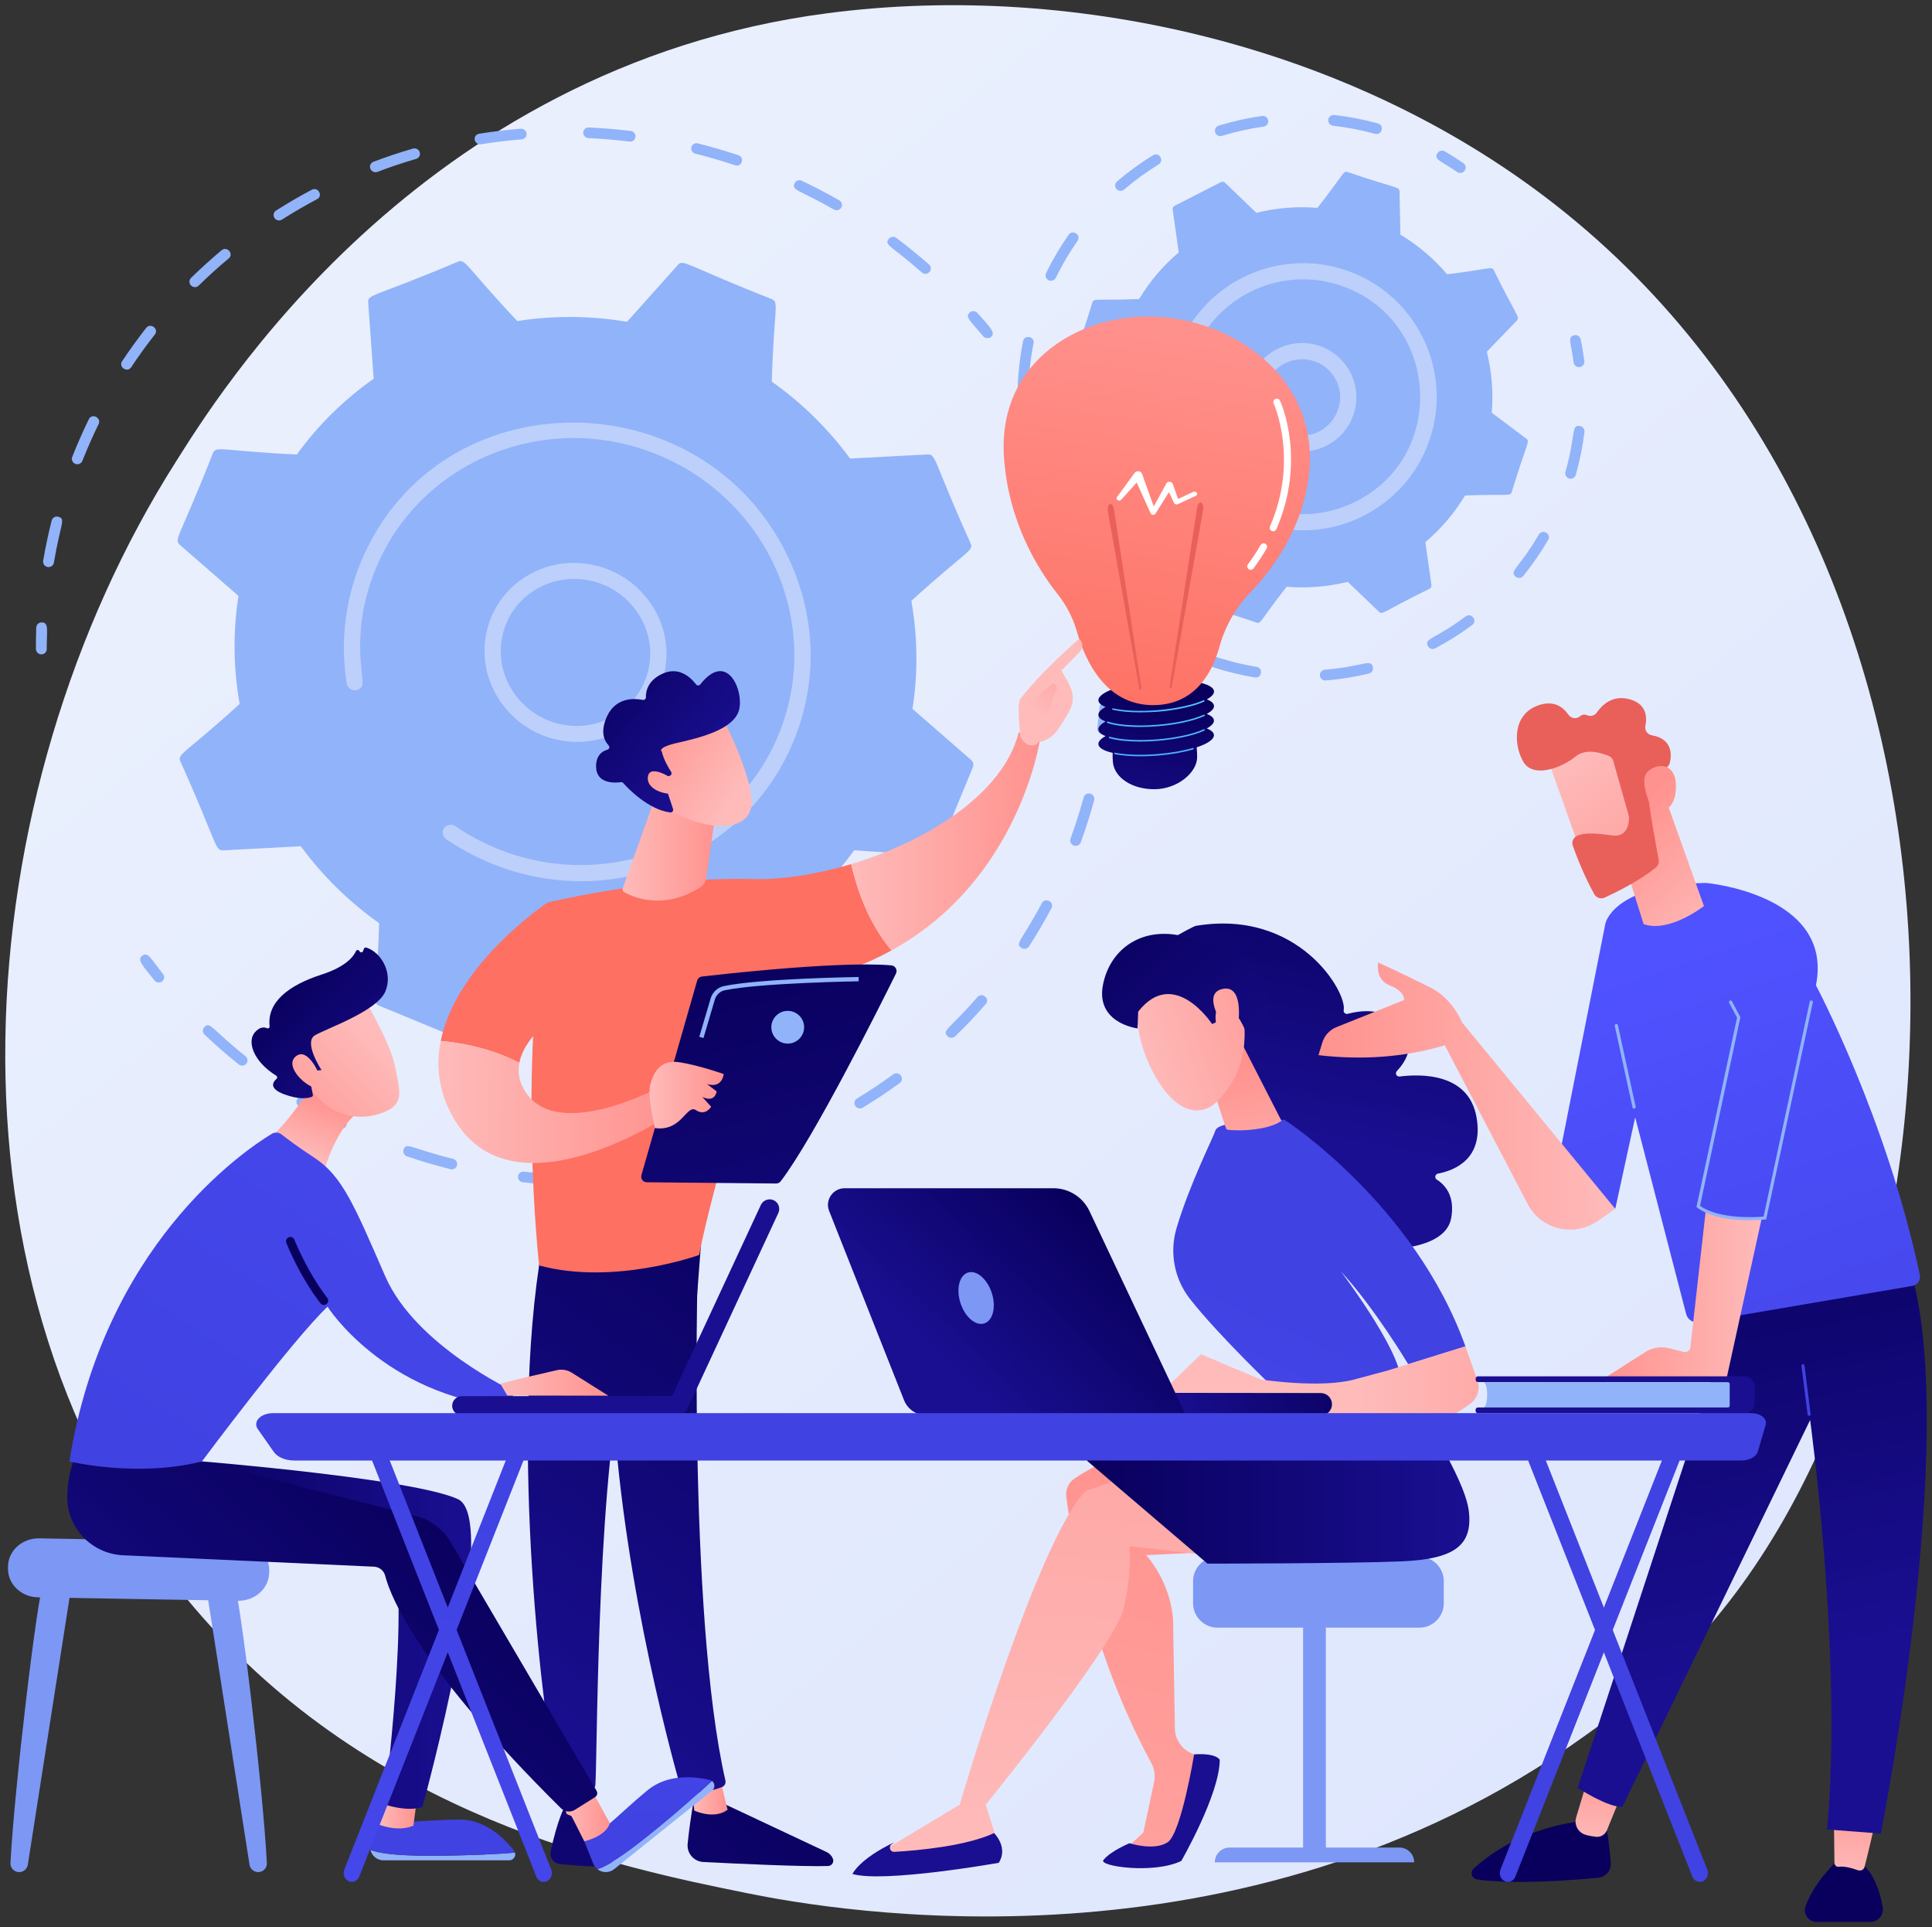 <svg width="367" height="366" viewBox="0 0 367 366" fill="none" xmlns="http://www.w3.org/2000/svg">
<rect x="0" y="0" width="367" height="366" fill="#333333" stroke="none"/>
<path d="M320.956 312.922C313.52 320.735 306.488 325.766 300.941 329.744C235.634 376.518 158.36 362.881 141.939 359.553C117.692 354.639 70.812 345.136 36.915 305.343C-14.354 245.153 -6.371 150.318 33.399 87.71C40.678 76.257 79.107 12.7 157.214 2.508C204.485 -3.654 259.582 8.774 299.482 42.158C383.241 112.215 377.277 253.746 320.956 312.922Z" fill="url(#paint0_linear)"/>
<path d="M7.433 124.188C7.081 124.019 6.834 123.668 6.821 123.252C6.821 121.9 6.834 120.522 6.886 119.17C6.912 118.611 7.381 118.182 7.954 118.208C9.334 118.273 8.865 119.612 8.878 123.278C8.878 123.837 8.423 124.279 7.85 124.279C7.706 124.279 7.563 124.24 7.433 124.188Z" fill="#91B3FA"/>
<path d="M8.201 106.508C8.631 103.947 9.178 101.373 9.816 98.851C9.959 98.305 10.506 97.993 11.066 98.136C12.563 98.539 11.509 99.319 10.232 106.872C10.141 107.418 9.607 107.782 9.047 107.678C8.474 107.587 8.11 107.054 8.201 106.508ZM13.722 86.774C14.686 84.343 15.754 81.912 16.874 79.624C17.473 78.389 19.309 79.351 18.736 80.534C17.616 82.822 16.587 85.162 15.637 87.541C15.428 88.061 14.829 88.308 14.308 88.1C13.774 87.879 13.514 87.294 13.722 86.774ZM23.189 68.613C24.622 66.455 26.172 64.323 27.773 62.269C28.607 61.216 30.235 62.477 29.414 63.53C27.838 65.532 26.328 67.625 24.922 69.744C24.179 70.849 22.46 69.718 23.189 68.613ZM36.29 54.222C35.886 53.819 35.886 53.182 36.277 52.792C38.139 50.972 40.092 49.204 42.098 47.527C43.127 46.669 44.481 48.229 43.439 49.087C41.473 50.725 39.559 52.454 37.735 54.248C37.345 54.638 36.694 54.625 36.29 54.222ZM52.138 41.404C51.825 40.936 51.956 40.312 52.424 40C54.638 38.596 56.917 37.257 59.235 36.035C60.42 35.411 61.423 37.192 60.238 37.816C57.972 39.025 55.732 40.325 53.557 41.703C53.089 42.002 52.45 41.872 52.138 41.404ZM70.89 32.603C70.656 32.499 70.46 32.304 70.356 32.044C70.148 31.524 70.395 30.939 70.929 30.731C73.39 29.795 75.916 28.95 78.443 28.222C78.99 28.066 79.563 28.365 79.732 28.911C79.901 29.444 79.602 30.016 79.055 30.172C76.581 30.9 74.106 31.719 71.697 32.642C71.424 32.733 71.137 32.72 70.89 32.603ZM90.762 27.312C90.462 27.169 90.228 26.896 90.176 26.558C90.072 26.012 90.449 25.492 91.009 25.401C93.614 24.985 96.27 24.66 98.901 24.452C99.461 24.4 99.969 24.816 100.034 25.375C100.086 25.934 99.682 26.415 99.109 26.467C96.531 26.675 93.926 26.987 91.374 27.403C91.153 27.429 90.944 27.39 90.762 27.312ZM110.79 25.167C110.803 24.608 111.285 24.179 111.845 24.205C114.488 24.322 117.171 24.543 119.801 24.868C121.156 25.037 120.934 27.039 119.58 26.883C117.002 26.571 114.371 26.35 111.78 26.233C111.22 26.207 110.777 25.726 110.79 25.167ZM175.107 51.739C169.286 46.604 167.893 46.591 168.83 45.369C169.169 44.927 169.82 44.849 170.276 45.187C172.398 46.786 174.482 48.476 176.474 50.231C177.477 51.141 176.123 52.636 175.107 51.739ZM131.326 27.962C131.456 27.416 132.016 27.091 132.563 27.234C135.142 27.884 137.72 28.638 140.246 29.47C141.549 29.899 140.91 31.823 139.621 31.381C137.147 30.562 134.621 29.821 132.094 29.184C131.534 29.054 131.196 28.508 131.326 27.962ZM158.399 39.792C151.667 35.931 150.286 36.191 150.951 34.8C151.367 33.916 152.448 34.332 152.318 34.332C154.727 35.476 157.11 36.724 159.415 38.037C159.91 38.323 160.079 38.947 159.806 39.428C159.532 39.896 158.92 40.091 158.399 39.792Z" fill="#91B3FA"/>
<path d="M186.762 63.868C184.574 61.177 183.181 60.228 184.222 59.331C184.652 58.967 185.303 59.019 185.681 59.448C188.051 62.139 189.262 63.218 188.207 64.037C187.895 64.284 187.113 64.297 186.762 63.868Z" fill="#91B3FA"/>
<path d="M209.043 139.333C208.639 139.151 208.392 138.722 208.444 138.28C208.613 136.954 208.743 135.615 208.861 134.302C208.913 133.743 209.408 133.34 209.968 133.392C210.528 133.444 210.957 133.938 210.905 134.497C210.788 135.849 210.645 137.214 210.475 138.553C210.41 139.112 209.889 139.489 209.329 139.411C209.238 139.411 209.134 139.385 209.043 139.333Z" fill="#91B3FA"/>
<path d="M64.379 214.265C61.814 213.004 59.262 211.613 56.813 210.144C56.319 209.845 56.162 209.221 56.449 208.753C57.269 207.414 57.751 208.753 65.278 212.471C65.786 212.718 66.007 213.329 65.76 213.836C65.33 214.694 64.262 214.265 64.379 214.265ZM76.659 218.334C77.154 216.852 77.975 218.074 86.048 220.089C86.608 220.219 86.947 220.778 86.817 221.324C86.686 221.87 86.126 222.195 85.58 222.052C82.819 221.363 80.032 220.544 77.323 219.621C76.776 219.439 76.477 218.854 76.659 218.334ZM45.341 202.149C43.114 200.368 40.926 198.47 38.856 196.494C38.439 196.104 38.426 195.467 38.817 195.064C39.924 193.933 40.093 195.35 46.63 200.589C47.073 200.94 47.151 201.577 46.799 202.019C46.422 202.448 45.784 202.513 45.341 202.149ZM99.005 224.444C98.615 224.262 98.354 223.859 98.406 223.417C98.459 222.858 98.966 222.468 99.526 222.52C102.313 222.832 105.139 223.027 107.926 223.105C108.499 223.118 108.954 223.586 108.941 224.145C108.941 224.704 108.473 225.146 107.9 225.133C105.048 225.055 102.17 224.847 99.331 224.535C99.214 224.522 99.11 224.483 99.005 224.444ZM121.273 224.483C120.961 224.34 120.727 224.041 120.674 223.677C120.609 223.118 121 222.624 121.573 222.559C124.347 222.26 127.133 221.844 129.868 221.311C130.428 221.207 130.975 221.558 131.092 222.117C131.209 222.663 130.858 223.196 130.298 223.3C127.511 223.833 124.659 224.262 121.833 224.574C121.625 224.6 121.43 224.561 121.273 224.483ZM142.916 219.725C142.669 219.608 142.474 219.413 142.369 219.14C142.174 218.607 142.448 218.035 142.995 217.853C145.625 216.969 148.243 215.955 150.782 214.85C151.303 214.629 151.915 214.863 152.149 215.37C152.384 215.877 152.162 216.475 151.641 216.709C149.05 217.84 146.38 218.867 143.698 219.764C143.424 219.855 143.151 219.829 142.916 219.725ZM162.906 210.417C162.723 210.339 162.567 210.209 162.463 210.027C162.163 209.546 162.307 208.922 162.775 208.636C165.132 207.206 167.463 205.659 169.677 204.034C170.133 203.709 170.771 203.8 171.123 204.255C171.461 204.71 171.383 205.334 170.927 205.672C168.661 207.336 166.278 208.909 163.882 210.378C163.583 210.547 163.218 210.56 162.906 210.417ZM179.991 196.793C178.858 195.662 180.29 195.558 185.681 189.357C186.554 188.343 188.13 189.682 187.257 190.683C185.421 192.802 183.468 194.856 181.449 196.806C181.046 197.209 180.394 197.196 179.991 196.793ZM194.055 180.036C192.7 179.178 194.068 178.762 197.909 171.521C198.534 170.351 200.371 171.3 199.732 172.483C198.417 174.953 196.985 177.397 195.474 179.737C195.175 180.218 194.524 180.335 194.055 180.036ZM203.9 160.562C203.418 160.341 203.17 159.782 203.353 159.288C204.29 156.701 205.137 154.062 205.853 151.423C205.996 150.89 206.556 150.578 207.116 150.721C207.663 150.877 207.989 151.436 207.845 151.969C207.116 154.66 206.257 157.351 205.293 159.99C205.098 160.51 204.512 160.783 203.978 160.575C203.952 160.588 203.926 160.575 203.9 160.562Z" fill="#91B3FA"/>
<path d="M29.349 186.198C27.109 183.403 25.95 182.272 27.031 181.505C28.151 180.712 28.659 182.103 30.951 184.963C31.303 185.405 31.238 186.042 30.795 186.38C30.352 186.731 29.714 186.64 29.349 186.198Z" fill="#91B3FA"/>
<path d="M42.398 161.498L57.139 160.718C61.215 166.256 66.215 171.222 72.023 175.33C71.594 189.435 70.565 190.397 72.036 191.008L88.483 197.794C88.965 197.989 89.512 197.872 89.851 197.495L99.526 186.692C106.545 187.875 113.577 187.888 120.375 186.835L130.285 197.781C130.636 198.171 131.183 198.288 131.665 198.106L147.969 191.554C148.451 191.359 148.737 190.891 148.698 190.384L147.656 175.876C153.217 171.963 158.178 167.127 162.254 161.485L177.009 162.473C177.529 162.512 177.998 162.213 178.194 161.745L184.809 145.69C185.004 145.222 184.874 144.676 184.483 144.338L173.336 134.627C174.417 127.737 174.3 120.821 173.115 114.113C183.624 104.558 185.004 104.649 184.379 103.206C177.282 87.476 177.842 86.228 176.227 86.306L161.486 87.086C157.41 81.548 152.41 76.582 146.602 72.474C147.031 58.382 148.06 57.407 146.589 56.796C130.142 50.335 129.816 49.152 128.774 50.309L119.112 61.112C112.093 59.929 105.061 59.916 98.263 60.969C88.483 50.595 88.444 49.1 86.986 49.698C70.969 56.471 69.836 55.847 69.94 57.42L70.981 71.928C65.421 75.841 60.46 80.677 56.384 86.319C42.281 85.669 41.056 84.59 40.444 86.059C34.181 102.062 32.944 102.413 34.155 103.466L45.302 113.177C44.221 120.067 44.338 126.983 45.523 133.691C35.053 143.22 33.634 143.155 34.259 144.598C41.343 160.328 40.783 161.576 42.398 161.498Z" fill="#91B3FA"/>
<path d="M92.195 121.315C93.484 112.046 102.209 105.676 111.65 107.106C121.091 108.536 127.733 117.233 126.443 126.489C125.154 135.758 116.429 142.128 106.988 140.698C97.547 139.281 90.919 130.584 92.195 121.315ZM111.233 110.109C103.563 108.952 96.323 114.061 95.255 121.783C94.2 129.388 99.644 136.538 107.405 137.708C115.166 138.878 122.328 133.639 123.383 126.034C124.451 118.403 118.982 111.279 111.233 110.109Z" fill="#BDD0FB"/>
<path d="M91.44 163.149C89.109 162.083 86.882 160.809 84.772 159.379C84.147 158.95 83.926 158.144 84.225 157.494C84.264 157.416 84.303 157.338 84.356 157.273C84.837 156.584 85.801 156.428 86.504 156.909C88.913 158.56 91.531 159.964 94.252 161.095C114.815 169.584 138.202 160.601 147.227 141.062C147.461 140.568 147.683 140.061 147.891 139.541C156.434 118.819 146.094 95.107 125.037 86.397C104.019 77.713 79.928 87.294 71.398 107.951C66.333 120.249 69.38 128.959 68.794 130.22C68.169 131.585 66.098 131.273 65.864 129.791C64.562 121.666 65.591 113.073 69.25 105.143C85.046 70.914 135.338 72.318 150.417 107.366C155.053 118.156 155.183 129.999 150.756 140.724C150.521 141.283 150.287 141.829 150.04 142.375C145.456 152.307 137.343 159.99 127.016 164.137C116.13 168.518 104.084 168.427 93.106 163.89C92.546 163.643 91.987 163.409 91.44 163.149Z" fill="#BDD0FB"/>
<path d="M219.786 98.825C222.274 101.763 225.256 104.311 228.655 106.352L228.824 114.581C228.837 115.491 229.618 115.14 238.708 118.247C239.554 118.52 239.45 117.74 244.411 111.435C248.357 111.76 252.277 111.422 256.014 110.499L261.965 116.206C262.63 116.843 262.929 116.037 271.55 111.812C271.81 111.682 271.954 111.396 271.914 111.11L270.756 102.959C273.699 100.476 276.251 97.499 278.295 94.106C286.161 93.781 286.89 94.327 287.164 93.469C290.002 84.109 290.68 83.862 289.963 83.329L283.374 78.389C283.7 74.45 283.361 70.537 282.436 66.806L288.153 60.865C288.791 60.202 287.984 59.903 283.752 51.297C283.348 50.517 282.892 51.128 274.884 52.09C272.396 49.152 269.414 46.604 266.015 44.563L265.846 36.334C265.833 35.424 265.052 35.775 255.962 32.668C255.129 32.395 255.233 33.149 250.258 39.48C246.313 39.155 242.393 39.493 238.656 40.416L232.705 34.709C232.496 34.514 232.184 34.462 231.923 34.592L223.12 39.09C222.86 39.22 222.716 39.506 222.756 39.792L223.914 47.943C220.971 50.426 218.419 53.403 216.375 56.796C208.509 57.121 207.78 56.575 207.506 57.433C204.668 66.793 203.99 67.04 204.707 67.573L211.296 72.513C210.97 76.452 211.309 80.365 212.234 84.096C206.894 89.881 205.996 90.011 206.413 90.804L210.918 99.592C211.335 100.411 211.83 99.787 219.786 98.825Z" fill="#91B3FA"/>
<path d="M237.028 74.788C237.392 69.107 242.302 64.804 247.993 65.168C253.683 65.532 257.994 70.433 257.629 76.114C257.264 81.782 252.342 86.098 246.664 85.734C240.974 85.37 236.663 80.469 237.028 74.788ZM240.101 74.996C239.841 78.974 242.875 82.419 246.86 82.679C253.267 83.095 257.017 75.516 252.772 70.693C248.54 65.883 240.518 68.561 240.101 74.996Z" fill="#BDD0FB"/>
<path d="M195.526 90.869C195.136 89.543 194.784 88.178 194.484 86.826C194.367 86.267 194.719 85.734 195.266 85.604C196.659 85.305 196.464 86.852 197.48 90.271C197.636 90.817 197.336 91.389 196.789 91.545C196.255 91.727 195.683 91.415 195.526 90.869Z" fill="#91B3FA"/>
<path d="M193.325 73.189C193.443 70.472 193.768 67.651 194.328 64.817C194.588 63.491 196.607 63.894 196.333 65.22C194.862 72.552 196.008 74.333 194.302 74.255C193.742 74.229 193.299 73.761 193.325 73.189ZM199.185 53.221C198.677 52.974 198.469 52.363 198.717 51.856C199.941 49.334 201.386 46.89 203.001 44.589C203.782 43.484 205.462 44.654 204.681 45.759C203.131 47.969 201.738 50.322 200.566 52.753C200.123 53.637 199.055 53.221 199.185 53.221ZM212.429 36.152C212.299 36.087 212.181 36.009 212.077 35.892C211.713 35.463 211.765 34.813 212.195 34.449C214.33 32.629 216.622 30.952 219.018 29.483C219.5 29.184 220.138 29.34 220.425 29.821C220.724 30.302 220.568 30.939 220.086 31.225C217.781 32.642 215.58 34.254 213.523 36.009C213.21 36.269 212.781 36.321 212.429 36.152ZM231.376 25.752C231.116 25.635 230.907 25.414 230.829 25.128C230.66 24.582 230.973 24.01 231.506 23.854C234.189 23.035 236.963 22.411 239.75 22.021C240.309 21.943 240.83 22.333 240.909 22.892C240.987 23.451 240.596 23.971 240.036 24.049C237.353 24.426 234.684 25.011 232.105 25.804C231.858 25.882 231.598 25.856 231.376 25.752ZM252.316 22.736C252.381 22.177 252.889 21.774 253.449 21.839C256.249 22.151 259.035 22.697 261.744 23.438C263.046 23.789 262.512 25.778 261.197 25.414C258.593 24.699 255.91 24.179 253.215 23.88C252.642 23.802 252.251 23.295 252.316 22.736Z" fill="#91B3FA"/>
<path d="M276.798 32.668C273.698 30.536 272.331 30.315 273.034 29.119C273.321 28.625 273.933 28.456 274.441 28.742C275.639 29.431 276.824 30.185 277.97 30.978C278.439 31.303 278.556 31.94 278.23 32.408C277.905 32.863 277.28 32.993 276.798 32.668Z" fill="#91B3FA"/>
<path d="M298.922 68.834C298.44 65.09 297.698 63.946 299.052 63.66C299.612 63.543 300.146 63.907 300.263 64.453C300.55 65.805 300.771 67.183 300.954 68.574C301.032 69.133 300.628 69.653 300.068 69.718C299.508 69.783 298.987 69.393 298.922 68.834Z" fill="#91B3FA"/>
<path d="M229.644 125.384C230.178 123.772 231.389 125.436 238.695 126.645C240.023 126.866 239.697 128.894 238.356 128.66C235.621 128.205 232.913 127.529 230.295 126.671C229.774 126.502 229.462 125.93 229.644 125.384ZM250.727 128.296C250.675 127.737 251.105 127.243 251.665 127.191C259.113 126.58 260.39 125.02 260.793 126.684C260.924 127.23 260.585 127.789 260.038 127.919C257.355 128.569 254.595 129.011 251.834 129.232C251.261 129.271 250.766 128.855 250.727 128.296ZM271.25 122.719C270.456 121.211 272.474 121.497 278.425 117.064C279.506 116.258 280.743 117.896 279.65 118.702C277.436 120.353 275.066 121.848 272.631 123.135C272.136 123.408 271.511 123.213 271.25 122.719ZM287.919 109.537C286.59 108.458 288.57 107.938 292.307 101.529C292.984 100.359 294.768 101.386 294.078 102.556C292.685 104.935 291.096 107.236 289.364 109.381C289.012 109.823 288.361 109.888 287.919 109.537ZM297.373 89.608C299.404 82.432 298.389 80.69 300.081 80.898C300.641 80.963 301.045 81.483 300.98 82.042C300.641 84.785 300.094 87.528 299.339 90.18C299.183 90.726 298.623 91.038 298.076 90.882C297.542 90.713 297.216 90.154 297.373 89.608Z" fill="#91B3FA"/>
<path d="M218.093 120.847C216.921 120.093 215.775 119.287 214.669 118.455C214.213 118.117 214.135 117.467 214.473 117.025C215.333 115.894 216.192 117.194 219.2 119.131C219.682 119.443 219.812 120.067 219.513 120.548C219.2 121.016 218.562 121.146 218.093 120.847Z" fill="#91B3FA"/>
<path d="M234.814 97.33C233.968 96.849 233.798 95.9 234.202 95.198C234.632 94.47 235.582 94.21 236.299 94.639C237.666 95.432 239.124 96.069 240.648 96.563C240.987 96.602 248.8 99.722 257.681 95.185C275.3 86.176 273.217 60.202 254.36 54.131C243.5 50.634 231.884 55.912 227.235 66C222.547 76.166 227.847 81.457 224.605 82.198C223.771 82.393 222.951 81.873 222.756 81.054C221.714 76.595 221.922 71.928 223.328 67.56C227.613 54.274 241.95 46.903 255.311 51.206C269.675 55.834 277.006 72.045 270.573 86.007C265.377 97.265 252.303 103.531 239.723 99.488C238.005 98.942 236.351 98.214 234.814 97.33Z" fill="#BDD0FB"/>
<path d="M230.608 134.042C230.569 133.561 230.074 133.145 229.254 132.82C230.152 132.326 230.66 131.793 230.608 131.273C230.478 129.687 225.464 128.803 219.396 129.297C213.341 129.791 208.522 131.468 208.653 133.041C208.692 133.522 209.186 133.938 210.007 134.263C209.108 134.757 208.6 135.29 208.653 135.81C208.692 136.291 209.186 136.707 210.007 137.032C209.108 137.526 208.6 138.059 208.653 138.579C208.692 139.06 209.186 139.476 210.007 139.801C209.108 140.295 208.6 140.828 208.653 141.348C208.705 142.05 209.72 142.609 211.361 142.986C211.335 143.506 211.348 144.065 211.4 144.689C211.635 147.601 214.916 149.889 219.266 149.889C223.615 149.889 227.365 146.769 227.405 143.844C227.418 143.129 227.379 142.492 227.313 141.933C229.397 141.244 230.66 140.399 230.595 139.567C230.556 139.086 230.061 138.67 229.241 138.345C230.139 137.851 230.647 137.318 230.595 136.798C230.556 136.317 230.061 135.901 229.241 135.576C230.152 135.095 230.647 134.562 230.608 134.042Z" fill="url(#paint1_linear)"/>
<path d="M216.596 143.636C214.799 143.636 213.145 143.506 211.791 143.246C211.712 143.233 211.66 143.155 211.673 143.077C211.686 142.999 211.765 142.947 211.843 142.96C213.978 143.363 216.817 143.454 219.851 143.207C222.339 143.012 224.657 142.609 226.571 142.05C226.649 142.024 226.727 142.076 226.753 142.154C226.779 142.232 226.727 142.31 226.649 142.336C224.722 142.895 222.378 143.298 219.877 143.506C218.744 143.584 217.651 143.636 216.596 143.636Z" fill="url(#paint2_linear)"/>
<path d="M216.622 140.841C214.278 140.841 212.194 140.62 210.723 140.204C210.645 140.178 210.606 140.1 210.619 140.022C210.645 139.944 210.723 139.905 210.801 139.918C212.898 140.516 216.283 140.698 219.851 140.412C223.38 140.126 226.662 139.411 228.654 138.501C228.733 138.462 228.811 138.501 228.85 138.566C228.889 138.644 228.85 138.722 228.785 138.761C226.766 139.684 223.446 140.412 219.891 140.698C218.771 140.802 217.677 140.841 216.622 140.841Z" fill="url(#paint3_linear)"/>
<path d="M216.596 138.072C214.069 138.072 211.856 137.812 210.371 137.318C210.293 137.292 210.254 137.214 210.28 137.136C210.306 137.058 210.384 137.019 210.462 137.045C212.533 137.721 216.036 137.955 219.851 137.643C223.38 137.357 226.662 136.642 228.654 135.732C228.732 135.693 228.811 135.732 228.85 135.797C228.889 135.875 228.85 135.953 228.785 135.992C226.766 136.915 223.445 137.643 219.89 137.929C218.744 138.02 217.651 138.072 216.596 138.072Z" fill="url(#paint4_linear)"/>
<path d="M216.622 135.29C214.617 135.29 212.794 135.134 211.374 134.809C211.296 134.796 211.244 134.718 211.27 134.64C211.283 134.562 211.361 134.51 211.439 134.536C213.575 135.004 216.635 135.134 219.852 134.874C223.342 134.588 226.623 133.886 228.602 132.989C228.681 132.95 228.759 132.989 228.798 133.067C228.837 133.145 228.798 133.223 228.72 133.262C226.701 134.172 223.394 134.9 219.865 135.173C218.758 135.238 217.664 135.29 216.622 135.29Z" fill="url(#paint5_linear)"/>
<path d="M204.589 120.002C203.847 117.402 202.597 114.971 200.917 112.852C197.31 108.315 191.424 99.085 190.695 86.475C189.64 68.145 205.931 58.967 220.789 60.215C235.647 61.463 250.31 72.5 248.709 89.556C247.719 100.047 241.833 108.003 237.457 112.579C234.671 115.478 232.691 119.04 231.623 122.901C230.308 127.633 227.183 133.548 219.747 133.899C210.124 134.367 206.126 125.423 204.589 120.002Z" fill="url(#paint6_linear)"/>
<path d="M222.195 130.246L227.391 96.485C227.495 95.783 227.847 95.315 228.159 95.445C228.472 95.562 228.641 96.225 228.537 96.927C228.537 96.94 228.524 96.966 228.524 96.992L222.599 130.441C222.56 130.688 222.43 130.857 222.312 130.792C222.208 130.727 222.156 130.493 222.195 130.246Z" fill="url(#paint7_linear)"/>
<path d="M216.804 130.519L211.608 96.758C211.504 96.056 211.153 95.588 210.84 95.718C210.527 95.835 210.358 96.498 210.462 97.2C210.462 97.213 210.475 97.239 210.475 97.265L216.4 130.714C216.44 130.961 216.57 131.13 216.687 131.065C216.778 131 216.83 130.766 216.804 130.519Z" fill="url(#paint8_linear)"/>
<path d="M227.352 93.599C227.222 93.391 226.909 93.313 226.675 93.417L223.784 94.769L222.781 91.909C222.729 91.766 222.599 91.623 222.43 91.558C222.091 91.415 221.7 91.545 221.544 91.831V91.844L219.161 96.173L216.947 89.998V89.985C216.895 89.829 216.778 89.699 216.609 89.608C216.244 89.4 215.749 89.504 215.515 89.829L212.181 94.405C212.051 94.587 212.09 94.847 212.298 94.977C212.52 95.12 212.832 95.094 213.001 94.899L215.931 91.636L218.575 97.499C218.614 97.59 218.692 97.681 218.809 97.72C219.057 97.837 219.369 97.759 219.5 97.538L222.052 93.456L223.016 95.523L223.029 95.536C223.042 95.549 223.042 95.562 223.055 95.575C223.185 95.783 223.497 95.861 223.732 95.757L227.17 94.158C227.404 94.067 227.495 93.807 227.352 93.599Z" fill="white"/>
<path d="M237.575 108.224C237.431 108.224 237.301 108.185 237.184 108.094C236.897 107.873 236.832 107.47 237.054 107.171C237.939 105.975 238.747 104.753 239.463 103.518C239.645 103.206 240.049 103.089 240.361 103.271C240.674 103.453 240.791 103.856 240.609 104.168C239.866 105.442 239.033 106.716 238.109 107.951C237.965 108.133 237.77 108.224 237.575 108.224Z" fill="white"/>
<path d="M241.846 100.892C241.754 100.892 241.663 100.879 241.585 100.84C241.247 100.697 241.103 100.307 241.247 99.969C246.742 87.333 242.002 76.738 241.95 76.634C241.794 76.309 241.937 75.906 242.275 75.763C242.614 75.607 243.005 75.763 243.148 76.088C243.356 76.543 248.174 87.333 242.458 100.502C242.34 100.749 242.106 100.892 241.846 100.892Z" fill="white"/>
<path d="M131.925 341.054C131.925 341.054 131.065 345.643 130.623 350.193C130.453 351.974 131.808 353.534 133.592 353.625C139.66 353.937 152.643 354.548 157.305 354.392C158.008 354.366 158.477 353.651 158.217 353.001C158.008 352.455 157.592 352.013 157.058 351.753L135.688 341.704L131.925 341.054Z" fill="url(#paint9_linear)"/>
<path d="M131.287 338.35L131.886 343.862C131.886 343.862 135.623 345.643 138.214 343.706L136.717 337.557L131.287 338.35Z" fill="url(#paint10_linear)"/>
<path d="M132.771 234.935C132.471 236.365 130.57 306.604 137.798 338.155C137.915 338.675 137.654 339.195 137.159 339.39C136.001 339.845 133.735 340.508 131.026 340.573C130.193 340.599 129.437 340.04 129.216 339.234C127.132 331.915 117.183 295.216 116.168 260.246C115.035 221.168 116.181 258.92 116.181 258.92L117.288 234.779L132.771 234.935Z" fill="url(#paint11_linear)"/>
<path d="M107.221 343.212C107.221 343.212 105.906 345.526 104.591 351.675C104.357 352.793 105.125 353.859 106.258 353.989C108.263 354.21 111.35 354.483 113.824 354.496C114.97 354.496 115.868 353.521 115.738 352.39C115.491 350.141 114.67 346.436 112.053 343.524L107.221 343.212Z" fill="url(#paint12_linear)"/>
<path d="M106.154 336.127L107.599 344.46C107.599 344.46 109.097 345.591 112.092 344.811L111.454 335.854L106.154 336.127Z" fill="url(#paint13_linear)"/>
<path d="M102.976 236.807C96.465 273.818 103.432 328.431 105.854 339.13C105.997 339.78 106.531 340.287 107.182 340.404C108.302 340.599 110.165 340.768 112.001 340.261C112.639 340.079 113.082 339.52 113.108 338.87C113.524 330.238 113.42 277.25 119.358 256.372C119.658 255.319 120.322 254.396 121.22 253.759L132.42 245.972L133.396 233.219L102.976 236.807Z" fill="url(#paint14_linear)"/>
<path d="M142.85 166.945C124.411 166.464 104.031 171.404 104.031 171.404C98.223 203.358 102.416 240.33 102.416 240.33C116.65 244.204 132.81 238.341 132.81 238.341C135.31 224.99 146.744 187.433 146.744 187.433C155.768 186.406 163.204 183.884 169.351 180.504C164.741 175.07 162.605 168.18 161.694 164.111C155.143 166.074 148.528 167.101 142.85 166.945Z" fill="url(#paint15_linear)"/>
<path d="M197.57 140.36C195.786 138.163 193.481 139.164 193.481 139.164C190.655 150.578 176.344 159.717 161.681 164.111C162.592 168.18 164.728 175.057 169.338 180.504C193.715 167.127 197.57 140.36 197.57 140.36Z" fill="url(#paint16_linear)"/>
<path d="M197.114 140.906C197.296 141.504 195.095 142.401 193.819 139.931C193.78 138.748 193.116 133.691 193.832 132.742C197.635 127.659 204.992 121.315 204.992 121.315C206.216 122.537 205.188 123.72 205.188 123.72L201.62 127.36C202.349 128.699 203.234 129.83 203.638 131.455C203.951 132.677 203.742 133.977 203.104 135.095C202.479 136.2 201.607 137.643 200.799 138.774C199.276 140.906 197.114 140.906 197.114 140.906Z" fill="url(#paint17_linear)"/>
<path d="M200.057 129.739L196.815 132.43L195.773 135.134L198.612 138.345C198.612 138.345 199.628 132.963 200.357 131.806C201.086 130.649 200.721 130.09 200.057 129.739Z" fill="url(#paint18_linear)"/>
<path d="M110.92 189.292L104.018 171.404C104.018 171.404 86.685 182.922 83.716 197.703C86.972 197.976 92.884 198.873 98.653 201.85C99.994 194.882 110.92 189.292 110.92 189.292Z" fill="url(#paint19_linear)"/>
<path d="M125.817 206.205C125.817 206.205 106.375 216.93 99.942 207.557C98.601 205.607 98.302 203.683 98.653 201.85C92.884 198.873 86.972 197.976 83.717 197.703C82.818 202.162 83.222 206.907 85.813 211.743C97.038 232.725 128.331 210.989 128.331 210.989L125.817 206.205Z" fill="url(#paint20_linear)"/>
<path d="M124.32 151.826L118.29 168.7C118.186 168.986 118.303 169.285 118.564 169.441C120.152 170.338 125.895 172.951 132.875 168.622C133.604 168.167 134.099 167.426 134.216 166.581L136.261 151.943L124.32 151.826Z" fill="url(#paint21_linear)"/>
<path d="M137.226 136.265C137.226 136.265 143.555 148.433 142.682 153.308C141.81 158.196 133.827 157.767 126.899 153.724L122.146 140.62L137.226 136.265Z" fill="url(#paint22_linear)"/>
<path d="M127.263 147.315C127.55 147.198 127.654 146.847 127.485 146.587C126.977 145.794 126.026 144.182 125.727 142.765C125.727 142.765 124.581 142.011 128.696 141.075C132.811 140.139 138.944 138.67 140.273 135.199C141.562 131.806 138.345 123.226 133.019 129.986C132.811 130.246 132.42 130.246 132.225 129.986C131.378 128.855 129.126 126.515 125.974 127.893C123.018 129.18 122.667 131.338 122.693 132.417C122.706 132.742 122.419 132.976 122.094 132.924C120.609 132.625 117.041 132.352 115.335 135.992C113.929 138.995 114.814 140.711 115.608 141.556C115.869 141.829 115.752 142.271 115.387 142.375C114.41 142.661 113.134 143.48 113.238 145.768C113.382 148.94 116.924 148.693 117.939 148.55C118.109 148.524 118.265 148.589 118.382 148.706C119.242 149.668 123.096 153.763 127.315 154.296C127.68 154.348 127.967 153.984 127.849 153.633L126.078 148.316C126 148.069 126.117 147.796 126.352 147.692L127.263 147.315Z" fill="url(#paint23_linear)"/>
<path d="M127.993 148.069C127.993 148.069 123.435 144.884 123.07 147.523C122.706 150.162 127.159 151.397 129.386 150.435L127.993 148.069Z" fill="url(#paint24_linear)"/>
<path d="M121.846 223.157L132.433 186.237C132.55 185.821 132.915 185.509 133.344 185.457C135.259 185.236 140.819 184.612 147.239 184.066C154.974 183.416 163.947 182.883 169.312 183.338C170.08 183.403 170.536 184.209 170.197 184.898C167.15 191.06 154.597 216.124 148.307 224.34C148.098 224.613 147.773 224.769 147.434 224.769L122.861 224.535C122.158 224.535 121.637 223.846 121.846 223.157Z" fill="url(#paint25_linear)"/>
<path d="M124.398 214.239C124.398 214.239 122.926 208.181 123.512 206.036C124.111 203.891 125.257 201.122 129.099 201.746C132.94 202.357 137.472 203.982 137.472 203.982C137.472 203.982 137.238 206.777 134.321 205.88L136.131 207.284C136.131 207.284 135.87 209.52 133.409 208.324L135.089 210.183C135.089 210.183 134.034 212.029 132.211 210.846C130.414 209.637 129.542 214.967 124.398 214.239Z" fill="url(#paint26_linear)"/>
<path d="M149.635 198.197C151.354 198.197 152.748 196.806 152.748 195.09C152.748 193.374 151.354 191.983 149.635 191.983C147.916 191.983 146.523 193.374 146.523 195.09C146.523 196.806 147.916 198.197 149.635 198.197Z" fill="#91B3FA"/>
<path d="M133.631 197.144L132.836 196.91L134.998 189.604C135.35 188.421 136.313 187.524 137.511 187.277C144.348 185.847 162.345 185.561 163.1 185.548L163.113 186.367C162.931 186.367 144.426 186.666 137.681 188.07C136.782 188.252 136.066 188.928 135.792 189.825L133.631 197.144Z" fill="#91B3FA"/>
<path d="M8.305 300.455C7.185 302.119 2.693 339.871 1.989 353.82C1.937 354.769 2.693 355.549 3.643 355.549C4.464 355.549 5.154 354.951 5.284 354.145L13.488 301.651L8.305 300.455Z" fill="#7D97F4"/>
<path d="M44.377 300.455C45.51 302.119 49.989 339.871 50.693 353.82C50.745 354.769 49.989 355.549 49.039 355.549C48.218 355.549 47.528 354.951 47.398 354.145L39.194 301.651L44.377 300.455Z" fill="#7D97F4"/>
<path d="M1.521 297.504V297.92C1.495 300.884 4.047 303.315 7.25 303.367L45.184 304.017C48.336 304.069 50.966 301.794 51.122 298.882L51.148 298.505C51.305 295.463 48.726 292.902 45.432 292.837L7.485 292.161C4.229 292.096 1.547 294.501 1.521 297.504Z" fill="#7D97F4"/>
<path d="M81.424 352.442C74.679 352.442 71.697 351.87 70.369 351.337C70.629 352.442 71.619 353.313 72.856 353.313H96.713C97.52 353.313 98.028 352.546 97.832 351.857C95.098 352.078 89.329 352.442 81.424 352.442Z" fill="#91B3FA"/>
<path d="M97.82 351.857C97.781 351.714 97.728 351.584 97.624 351.454C95.801 349.14 92.155 345.5 87.194 345.565C79.914 345.669 77.388 346.449 71.736 345.604L70.408 350.011C70.278 350.466 70.265 350.908 70.369 351.324C71.697 351.857 74.692 352.429 81.425 352.429C89.329 352.442 95.098 352.078 97.82 351.857Z" fill="url(#paint27_linear)"/>
<path d="M73.364 340.859L71.723 346.41C71.723 346.41 75.343 348.061 78.534 346.735L79.159 341.925L73.364 340.859Z" fill="url(#paint28_linear)"/>
<path d="M122.809 348.945C117.548 353.157 114.866 354.574 113.499 355.003C114.397 355.705 115.699 355.757 116.676 354.977L135.272 340.066C135.897 339.559 135.819 338.649 135.233 338.233C133.24 340.105 128.969 344.005 122.809 348.945Z" fill="#91B3FA"/>
<path d="M135.22 338.233C135.103 338.142 134.972 338.077 134.816 338.038C131.951 337.375 126.833 336.842 123.005 340.001C117.405 344.629 115.908 346.826 110.985 349.699L112.704 353.95C112.874 354.379 113.16 354.73 113.499 354.99C114.866 354.561 117.549 353.144 122.81 348.932C128.969 344.005 133.24 340.105 135.22 338.233Z" fill="url(#paint29_linear)"/>
<path d="M38.36 277.549C38.36 277.549 78.729 280.838 87.011 284.725C95.293 288.612 80.253 343.16 80.253 343.16C80.253 343.16 78 344.239 72.987 342.692C72.987 342.692 78.13 302.444 74.302 293.721L30.599 286.584L38.36 277.549Z" fill="url(#paint30_linear)"/>
<path d="M106.975 342.042C107.352 342.38 110.985 349.699 110.985 349.699C110.985 349.699 115.035 348.828 115.856 346.267L112.21 339.663L106.975 342.042Z" fill="url(#paint31_linear)"/>
<path d="M14.048 277.211C14.048 277.211 12.733 280.37 12.785 284.569C12.863 290.38 17.538 295.086 23.346 295.372L71.059 297.543C72.062 297.595 72.921 298.284 73.169 299.259C74.289 303.588 79.771 316.887 106.558 343.42C107.274 344.122 108.381 344.252 109.227 343.706L113.043 341.301C113.447 341.054 113.577 340.521 113.329 340.118L85.54 292.759C84.081 290.354 81.737 288.612 79.003 287.923L38.334 277.549L14.048 277.211Z" fill="url(#paint32_linear)"/>
<path d="M61.071 203.215C61.071 203.215 55.953 212.237 50.745 216.605L61.514 222.611C61.514 222.611 63.936 213.056 69.484 210.261L61.071 203.215Z" fill="url(#paint33_linear)"/>
<path d="M13.176 277.549C13.176 277.549 26.055 280.682 38.361 277.549C38.361 277.549 55.563 254.461 62.218 248.169C62.218 248.169 72.831 264.9 96.466 267.266L97.781 264.328C97.781 264.328 78.964 255.67 73.169 242.371C67.374 229.072 65.056 223.391 59.782 219.92C56.501 217.762 54.534 216.28 53.519 215.474C52.959 215.032 52.19 214.98 51.591 215.357C46.005 218.75 19.7 236.742 13.176 277.549Z" fill="url(#paint34_linear)"/>
<path d="M61.527 247.844C61.279 247.844 61.032 247.727 60.876 247.519C56.774 242.176 54.495 236.287 54.391 236.04C54.221 235.611 54.443 235.143 54.859 234.974C55.289 234.805 55.758 235.026 55.927 235.442C55.953 235.507 58.232 241.357 62.178 246.505C62.451 246.869 62.386 247.389 62.022 247.662C61.879 247.792 61.696 247.844 61.527 247.844Z" fill="url(#paint35_linear)"/>
<path d="M95.046 262.794L97.702 262.092L105.776 260.22C106.753 259.999 107.769 260.168 108.615 260.701L115.556 265.069L96.374 265.043L95.046 262.794Z" fill="url(#paint36_linear)"/>
<path d="M69.184 189.695C69.184 189.695 74.145 197.937 75.018 202.5C75.877 207.063 77.257 209.91 72.075 211.535C66.879 213.16 62.047 211.106 59.026 206.855C59.026 206.855 54.299 200.303 54.768 197.313C55.224 194.297 69.184 189.695 69.184 189.695Z" fill="url(#paint37_linear)"/>
<path d="M60.394 203.306L61.071 203.215C61.071 203.215 57.555 197.911 59.86 196.598C62.165 195.285 71.541 192.048 73.169 188.369C74.744 184.82 72.387 180.803 69.561 179.958C69.379 179.906 69.197 180.01 69.132 180.192L68.963 180.634C68.845 180.946 68.415 180.959 68.285 180.647C68.155 180.361 67.751 180.348 67.621 180.634C67.113 181.739 65.616 183.624 61.11 185.08C54.703 187.147 50.718 190.371 51.213 194.908C51.239 195.194 50.953 195.389 50.692 195.272C50.171 195.038 49.377 194.999 48.453 196.013C46.851 197.768 48.101 201.59 52.476 204.294C52.685 204.424 52.724 204.71 52.541 204.879C51.89 205.438 50.966 206.686 53.922 207.804C56.956 208.935 58.597 208.558 59.209 208.311C59.378 208.246 59.469 208.077 59.43 207.908L58.649 203.93C58.61 203.722 58.753 203.527 58.961 203.501L60.394 203.306Z" fill="url(#paint38_linear)"/>
<path d="M60.68 204.125C60.68 204.125 58.493 198.73 56.188 200.628C53.883 202.526 58.31 206.712 60.355 206.66L60.68 204.125Z" fill="url(#paint39_linear)"/>
<path d="M87.637 268.813C87.663 268.813 87.702 268.813 87.728 268.813L128.696 268.774C129.711 268.774 130.532 267.955 130.532 266.941C130.532 265.927 129.711 265.095 128.696 265.121L87.728 265.16C86.712 265.16 85.892 265.979 85.892 266.993C85.905 267.968 86.673 268.761 87.637 268.813Z" fill="url(#paint40_linear)"/>
<path d="M144.57 228.76C144.557 228.786 144.544 228.812 144.531 228.838L127.289 265.94C126.86 266.863 127.263 267.942 128.175 268.371C129.086 268.8 130.193 268.397 130.61 267.474L147.852 230.372C148.281 229.449 147.878 228.37 146.966 227.941C146.081 227.538 145.026 227.902 144.57 228.76Z" fill="url(#paint41_linear)"/>
<path d="M251.86 306.097H247.537V352.78H251.86V306.097Z" fill="#7D97F4"/>
<path d="M268.633 353.69H230.764C230.764 352.143 232.027 350.882 233.577 350.882H265.82C267.37 350.882 268.633 352.13 268.633 353.69Z" fill="#7D97F4"/>
<path d="M274.259 304.485C274.259 307.033 272.162 309.126 269.61 309.126H231.285C228.733 309.126 226.636 307.033 226.636 304.485V300.286C226.636 297.738 228.733 295.645 231.285 295.645H269.61C272.162 295.645 274.259 297.738 274.259 300.286V304.485Z" fill="#7D97F4"/>
<path d="M217.781 274.975C217.781 274.975 211.361 275.963 204.134 280.786C203.001 281.54 202.376 282.866 202.545 284.218C203.404 291.056 206.973 313.195 218.693 334.827C219.305 335.971 219.487 337.297 219.213 338.558L217.182 348.022L213.406 351.558H223.133L229.618 334.047L226.845 333.176C224.696 332.5 223.224 330.524 223.185 328.275L222.86 309.49C223.133 301.118 217.716 295.346 217.716 295.346L233.264 294.592L217.781 274.975Z" fill="url(#paint42_linear)"/>
<path d="M209.59 353.274C208.705 354.431 219.135 355.965 224.396 353.43C224.396 353.43 231.702 340.742 231.702 334.216C231.702 334.216 231.116 332.89 226.832 333.189C226.832 333.189 224.383 348.204 221.792 349.894C219.201 351.571 214.552 350.063 214.552 350.063C214.552 350.063 210.905 351.571 209.59 353.274Z" fill="url(#paint43_linear)"/>
<path d="M231.285 295.645C231.207 295.502 214.551 293.643 214.551 293.643C214.551 293.643 215.098 298.7 213.392 305.655C211.686 312.61 187.244 342.757 187.244 342.757L189.809 350.869C181.879 353.625 174.078 354.067 166.408 352.273L182.295 342.757C182.295 342.757 197.167 292.174 206.269 283.139L222.964 277.38L231.285 295.645Z" fill="url(#paint44_linear)"/>
<path d="M268.633 266.2C268.633 266.2 278.23 280.448 279.012 286.948C279.793 293.448 276.381 296.087 266.315 296.529C256.249 296.958 229.371 296.958 229.371 296.958L206.439 277.38C206.439 277.38 223.16 271.426 227.496 269.736C231.845 268.059 268.633 266.2 268.633 266.2Z" fill="url(#paint45_linear)"/>
<path d="M188.833 348.139C188.833 348.139 191.593 350.804 189.731 353.781C189.731 353.781 167.867 357.655 161.929 355.9C161.929 355.9 163.166 353.092 169.846 349.894L169.351 350.271C168.726 350.752 169.091 351.74 169.885 351.701C174.287 351.441 183.402 350.648 188.833 348.139Z" fill="url(#paint46_linear)"/>
<path d="M227.079 175.85C246.69 172.522 255.923 188.486 255.246 191.84C255.155 192.282 255.572 192.659 256.014 192.542C258.267 191.931 263.242 191.177 266.328 195.025C269.05 198.431 267.018 201.642 265.351 203.41C264.948 203.839 265.286 204.528 265.872 204.45C270.013 203.93 279.012 203.8 280.483 212.211C281.85 220.05 276.381 222.273 273.139 222.897C272.592 223.001 272.461 223.729 272.93 224.028C274.545 225.055 276.42 227.174 275.665 231.347C274.48 237.899 261.614 237.366 260.103 237.275C260.012 237.275 259.921 237.236 259.83 237.197L239.229 225.458C239.072 225.367 238.955 225.211 238.929 225.029L234.775 201.044C234.736 200.849 234.801 200.654 234.944 200.511L221.505 181.583C216.622 180.881 226.844 175.889 227.079 175.85Z" fill="url(#paint47_linear)"/>
<path d="M242.693 264.315C242.693 264.315 231.52 253.694 226.024 246.661C223.055 242.852 222.117 237.847 223.498 233.232C226.011 224.782 230.478 216.033 230.881 214.681C231.506 212.588 244.034 212.679 244.034 212.679C244.034 212.679 268.685 228.656 278.373 255.709L267.5 259.089C267.5 259.089 261.067 248.312 254.699 241.448C254.699 241.448 265.703 255.956 266.093 261.897L242.693 264.315Z" fill="url(#paint48_linear)"/>
<path d="M229.345 203.02C229.475 203.449 232.744 214.278 233.004 214.499C233.265 214.72 240.18 215.097 243.435 212.874L235.361 197.105L229.345 203.02Z" fill="url(#paint49_linear)"/>
<path d="M216.245 189.11C216.245 189.11 214.669 195.311 219.032 203.644C223.407 211.977 228.356 211.977 231.064 209.299C233.773 206.634 237.107 202.097 236.312 194.037C235.518 185.99 218.524 181.219 216.245 189.11Z" fill="url(#paint50_linear)"/>
<path d="M230.257 194.492C230.257 194.492 223.003 183.416 216.206 192.139L216.088 195.311C216.088 195.311 208.119 194.362 209.512 187.069C210.906 179.776 217.794 175.213 226.662 178.372C235.531 181.531 240.609 184.768 241.182 191.112C241.755 197.456 236.703 196.065 236.703 196.065C236.703 196.065 235.049 191.593 232.705 191.138C230.361 190.67 230.973 194.154 230.973 194.154L230.257 194.492Z" fill="url(#paint51_linear)"/>
<path d="M232.119 194.336C232.119 194.336 228.356 188.668 232.21 187.823C236.065 186.978 235.466 193.348 235.049 195.701L232.119 194.336Z" fill="url(#paint52_linear)"/>
<path d="M219.93 265.108L228.134 257.204L239.49 261.988C239.49 261.988 250.793 263.73 257.265 261.988C263.737 260.246 263.737 260.246 263.737 260.246L278.361 255.696L280.653 262.17C281.239 263.821 280.653 265.641 279.22 266.655C277.957 267.552 276.473 268.54 275.522 268.956C273.595 269.801 228.056 268.371 228.056 268.371L219.93 265.108Z" fill="url(#paint53_linear)"/>
<path d="M250.987 268.826C250.948 268.826 250.909 268.826 250.883 268.826L203.261 268.774C202.089 268.774 201.125 267.825 201.125 266.642C201.125 265.472 202.089 264.497 203.261 264.51L250.883 264.562C252.055 264.562 253.019 265.511 253.019 266.694C253.019 267.851 252.12 268.774 250.987 268.826Z" fill="url(#paint54_linear)"/>
<path d="M160.457 225.666H200.11C203.04 225.666 205.696 227.356 206.947 229.995L225.282 268.8H175.993C174.104 268.8 172.412 267.656 171.721 265.901L157.501 229.982C156.681 227.915 158.217 225.666 160.457 225.666Z" fill="url(#paint55_linear)"/>
<path d="M186.978 251.338C188.621 250.81 189.256 248.221 188.397 245.556C187.537 242.89 185.509 241.158 183.866 241.686C182.223 242.214 181.587 244.802 182.447 247.468C183.306 250.133 185.335 251.866 186.978 251.338Z" fill="#7D97F4"/>
<path d="M305.277 347.801C305.277 347.801 305.772 350.57 305.98 353.859C306.058 355.263 305.03 356.472 303.623 356.615C298.753 357.083 287.658 357.954 280.574 356.94C279.584 356.797 279.194 355.575 279.923 354.899C282.84 352.182 289.898 346.891 301.514 345.747L305.277 347.801Z" fill="url(#paint56_linear)"/>
<path d="M307.712 341.561L305.251 347.593C304.912 348.425 304.079 348.932 303.18 348.841C302.581 348.776 301.865 348.659 301.162 348.451C299.769 348.035 298.987 346.553 299.404 345.162L301.266 338.948L307.712 341.561Z" fill="url(#paint57_linear)"/>
<path d="M349.839 352.611C349.839 352.611 344.904 356.732 342.977 362.023C342.443 363.479 343.563 365.013 345.112 365.013H355.27C356.754 365.013 357.9 363.674 357.64 362.218C357.002 358.552 355.127 352.624 349.839 352.611Z" fill="url(#paint58_linear)"/>
<path d="M355.947 347.242C355.947 347.242 354.944 351.649 354.189 354.561C354.045 355.094 353.486 355.38 352.965 355.198C351.428 354.652 350.178 354.405 349.266 354.535C348.85 354.587 348.485 354.236 348.472 353.82L348.381 346.501L355.947 347.242Z" fill="url(#paint59_linear)"/>
<path d="M329.707 248.13L299.69 339.546C299.69 339.546 305.446 343.316 308.194 343.147L343.849 269.684C343.849 269.684 350.086 314.95 347.065 347.45L357.275 348.23C357.275 348.23 373.878 265.173 361.299 236.729L329.707 248.13Z" fill="url(#paint60_linear)"/>
<path d="M343.654 268.891C343.667 268.891 343.68 268.891 343.693 268.891C343.849 268.865 343.966 268.722 343.94 268.566L342.781 259.336C342.755 259.18 342.612 259.063 342.456 259.089C342.299 259.115 342.182 259.258 342.208 259.414L343.367 268.644C343.38 268.787 343.51 268.891 343.654 268.891Z" fill="url(#paint61_linear)"/>
<path d="M324.081 167.686C324.081 167.686 348.407 169.844 344.956 187.134C344.956 187.134 358.395 212.393 364.685 242.137C364.893 243.099 364.242 244.048 363.265 244.217L322.766 251.133C321.646 251.328 320.565 250.626 320.292 249.534L310.616 212.198L306.84 229.553L294.859 226.433L304.952 175.421C304.939 175.447 306.345 168.011 324.081 167.686Z" fill="url(#paint62_linear)"/>
<path d="M310.408 210.547C310.434 210.547 310.447 210.547 310.473 210.534C310.63 210.495 310.734 210.339 310.708 210.17L307.335 194.7C307.296 194.544 307.14 194.44 306.97 194.466C306.814 194.505 306.71 194.661 306.736 194.83L310.109 210.3C310.135 210.456 310.265 210.547 310.408 210.547Z" fill="#91B3FA"/>
<path d="M312.843 256.593C314.119 255.891 315.617 255.696 317.023 256.047L319.836 256.749C320.435 256.892 321.034 256.489 321.099 255.878L324.016 229.969C327.662 231.698 332.923 231.49 334.655 231.36L327.949 261.91H304.47L312.843 256.593Z" fill="url(#paint63_linear)"/>
<path d="M250.454 200.394L251.17 198.041C251.574 196.689 252.576 195.584 253.891 195.064L266.731 189.916C266.731 189.916 266.927 188.278 264.023 187.16C261.119 186.042 261.796 182.792 261.796 182.792C261.796 182.792 265.768 184.599 271.576 187.472C274.896 189.11 276.771 192.009 277.748 194.193L306.84 229.592L303.428 231.932C298.935 235.013 292.763 233.505 290.21 228.695L274.454 198.522C266.523 200.875 258.527 201.33 250.454 200.394Z" fill="url(#paint64_linear)"/>
<path d="M316.203 151.176L323.678 172.08C323.678 172.08 317.049 177.254 312.218 175.499L308.455 163.513C308.455 163.513 311.332 148.875 316.203 151.176Z" fill="url(#paint65_linear)"/>
<path d="M293.883 143.662C293.883 143.987 301.084 164.02 301.084 164.02L312.452 159.665L308.455 139.658C308.455 139.671 293.883 138.28 293.883 143.662Z" fill="url(#paint66_linear)"/>
<path d="M306.462 144.546L309.392 154.907C309.431 155.037 309.444 155.18 309.444 155.31C309.444 156.155 309.236 159.067 306.267 158.664C303.571 158.3 301.11 158.014 299.547 158.755C298.844 159.08 298.506 159.899 298.766 160.627C299.417 162.447 300.98 166.529 302.868 169.857C303.246 170.533 304.092 170.793 304.795 170.481C306.931 169.506 311.385 167.335 314.549 164.748C314.979 164.397 315.187 163.851 315.083 163.305C314.588 160.653 313.104 152.593 313.038 150.279C312.973 148.108 315.421 146.457 316.489 145.833C316.841 145.625 317.088 145.287 317.193 144.897C317.531 143.506 317.818 140.334 313.781 139.645C312.934 139.502 312.387 138.696 312.557 137.851C312.895 136.187 312.791 133.717 309.614 132.82C306.384 131.897 304.353 133.834 303.324 135.329C302.907 135.927 302.126 136.122 301.449 135.823C301.071 135.654 300.602 135.641 300.107 136.057C299.443 136.616 298.427 136.447 297.933 135.732C296.995 134.354 295.276 132.963 292.385 133.899C287.241 135.563 287.489 141.478 289.377 144.689C291.265 147.9 296.735 145.794 299.313 143.662C301.279 142.037 304.274 143.012 305.603 143.571C306.019 143.753 306.332 144.104 306.462 144.546Z" fill="url(#paint67_linear)"/>
<path d="M314.067 154.075C314.067 154.075 311.019 148.329 313.038 146.522C315.043 144.715 318.455 145.014 318.364 149.499C318.247 155.089 314.067 154.075 314.067 154.075Z" fill="url(#paint68_linear)"/>
<path d="M332.311 231.75C333.965 231.75 335.15 231.62 335.28 231.607L335.501 231.581L344.357 190.371C344.396 190.202 344.291 190.046 344.122 190.02C343.953 189.981 343.797 190.085 343.771 190.254L335.007 231.048C333.691 231.165 326.646 231.633 322.935 229.007L330.605 193.192L329.003 190.176C328.925 190.033 328.743 189.968 328.6 190.046C328.456 190.124 328.391 190.306 328.469 190.449L329.967 193.27L322.258 229.241L322.414 229.358C325.097 231.373 329.42 231.75 332.311 231.75Z" fill="#91B3FA"/>
<path d="M66.827 357.408C66.619 357.408 66.424 357.369 66.215 357.265C65.434 356.901 65.069 355.913 65.408 355.055L97.768 273.09C98.107 272.232 99.005 271.842 99.799 272.206C100.581 272.57 100.945 273.558 100.607 274.416L68.247 356.381C67.999 357.031 67.426 357.408 66.827 357.408Z" fill="url(#paint69_linear)"/>
<path d="M103.29 357.408C102.691 357.408 102.118 357.031 101.87 356.394L69.51 274.429C69.171 273.571 69.536 272.583 70.317 272.219C71.099 271.855 72.01 272.245 72.349 273.103L104.709 355.068C105.048 355.926 104.683 356.914 103.902 357.278C103.693 357.369 103.485 357.408 103.29 357.408Z" fill="url(#paint70_linear)"/>
<path d="M286.447 357.408C286.239 357.408 286.043 357.369 285.835 357.265C285.054 356.901 284.689 355.913 285.027 355.055L317.388 273.09C317.726 272.232 318.625 271.842 319.419 272.206C320.201 272.57 320.565 273.558 320.227 274.416L287.866 356.381C287.606 357.031 287.046 357.408 286.447 357.408Z" fill="url(#paint71_linear)"/>
<path d="M322.897 357.408C322.298 357.408 321.725 357.031 321.477 356.394L289.117 274.429C288.778 273.571 289.143 272.583 289.924 272.219C290.706 271.855 291.617 272.245 291.956 273.103L324.316 355.068C324.655 355.926 324.29 356.914 323.509 357.278C323.313 357.369 323.105 357.408 322.897 357.408Z" fill="url(#paint72_linear)"/>
<path d="M281.746 267.318H328.613V262.495H281.746C282.749 262.482 282.749 267.318 281.746 267.318Z" fill="#91B3FA"/>
<path d="M328.17 267.318C328.418 267.318 328.613 267.123 328.613 266.876V262.924C328.613 262.677 328.418 262.482 328.17 262.482H280.757C280.509 262.482 280.314 262.287 280.314 262.04V261.832C280.314 261.585 280.509 261.39 280.757 261.39H331.296C332.416 261.39 333.314 262.3 333.314 263.405V266.486C333.314 267.539 332.455 268.397 331.4 268.397H280.744C280.496 268.397 280.301 268.202 280.301 267.955V267.747C280.301 267.5 280.496 267.305 280.744 267.305H328.17V267.318Z" fill="url(#paint73_linear)"/>
<path d="M335.41 270.568C335.567 270.035 335.358 269.476 334.824 269.047C334.29 268.618 333.509 268.384 332.676 268.384H51.864C50.77 268.384 49.755 268.748 49.169 269.359C48.583 269.97 48.505 270.737 48.96 271.387L52.008 275.742C52.711 276.743 54.208 277.38 55.875 277.38H330.761C332.311 277.38 333.639 276.652 333.926 275.651L335.41 270.568Z" fill="url(#paint74_linear)"/>
<defs>
<linearGradient id="paint0_linear" x1="409.97" y1="471.119" x2="87.1" y2="69.449" gradientUnits="userSpaceOnUse">
<stop stop-color="#DAE3FE"/>
<stop offset="1" stop-color="#E9EFFD"/>
</linearGradient>
<linearGradient id="paint1_linear" x1="220.321" y1="131.79" x2="215.876" y2="161.172" gradientUnits="userSpaceOnUse">
<stop stop-color="#09005D"/>
<stop offset="1" stop-color="#1A0F91"/>
</linearGradient>
<linearGradient id="paint2_linear" x1="221.306" y1="119.609" x2="213.631" y2="204.392" gradientUnits="userSpaceOnUse">
<stop stop-color="#53D8FF"/>
<stop offset="1" stop-color="#3840F7"/>
</linearGradient>
<linearGradient id="paint3_linear" x1="221.53" y1="119.63" x2="213.856" y2="204.411" gradientUnits="userSpaceOnUse">
<stop stop-color="#53D8FF"/>
<stop offset="1" stop-color="#3840F7"/>
</linearGradient>
<linearGradient id="paint4_linear" x1="221.105" y1="119.591" x2="213.43" y2="204.374" gradientUnits="userSpaceOnUse">
<stop stop-color="#53D8FF"/>
<stop offset="1" stop-color="#3840F7"/>
</linearGradient>
<linearGradient id="paint5_linear" x1="221.334" y1="119.612" x2="213.66" y2="204.393" gradientUnits="userSpaceOnUse">
<stop stop-color="#53D8FF"/>
<stop offset="1" stop-color="#3840F7"/>
</linearGradient>
<linearGradient id="paint6_linear" x1="223.672" y1="59.321" x2="211.832" y2="139.711" gradientUnits="userSpaceOnUse">
<stop stop-color="#FF928E"/>
<stop offset="1" stop-color="#FE7062"/>
</linearGradient>
<linearGradient id="paint7_linear" x1="333.171" y1="-37.318" x2="279.831" y2="37.223" gradientUnits="userSpaceOnUse">
<stop stop-color="#E1473D"/>
<stop offset="1" stop-color="#E9605A"/>
</linearGradient>
<linearGradient id="paint8_linear" x1="325.748" y1="-42.629" x2="272.408" y2="31.911" gradientUnits="userSpaceOnUse">
<stop stop-color="#E1473D"/>
<stop offset="1" stop-color="#E9605A"/>
</linearGradient>
<linearGradient id="paint9_linear" x1="156.828" y1="334.934" x2="77.588" y2="419.643" gradientUnits="userSpaceOnUse">
<stop stop-color="#09005D"/>
<stop offset="1" stop-color="#1A0F91"/>
</linearGradient>
<linearGradient id="paint10_linear" x1="131.264" y1="341.028" x2="138.243" y2="341.095" gradientUnits="userSpaceOnUse">
<stop stop-color="#FEBBBA"/>
<stop offset="1" stop-color="#FF928E"/>
</linearGradient>
<linearGradient id="paint11_linear" x1="163.937" y1="238.5" x2="96.362" y2="328.445" gradientUnits="userSpaceOnUse">
<stop stop-color="#09005D"/>
<stop offset="1" stop-color="#1A0F91"/>
</linearGradient>
<linearGradient id="paint12_linear" x1="139.355" y1="318.587" x2="60.112" y2="403.3" gradientUnits="userSpaceOnUse">
<stop stop-color="#09005D"/>
<stop offset="1" stop-color="#1A0F91"/>
</linearGradient>
<linearGradient id="paint13_linear" x1="106.114" y1="340.432" x2="112.139" y2="340.489" gradientUnits="userSpaceOnUse">
<stop stop-color="#FEBBBA"/>
<stop offset="1" stop-color="#FF928E"/>
</linearGradient>
<linearGradient id="paint14_linear" x1="152.104" y1="229.61" x2="84.529" y2="319.554" gradientUnits="userSpaceOnUse">
<stop stop-color="#09005D"/>
<stop offset="1" stop-color="#1A0F91"/>
</linearGradient>
<linearGradient id="paint15_linear" x1="-140.443" y1="-269.274" x2="-78.997" y2="-162.585" gradientUnits="userSpaceOnUse">
<stop stop-color="#FF928E"/>
<stop offset="1" stop-color="#FE7062"/>
</linearGradient>
<linearGradient id="paint16_linear" x1="161.722" y1="159.527" x2="197.379" y2="159.867" gradientUnits="userSpaceOnUse">
<stop stop-color="#FEBBBA"/>
<stop offset="1" stop-color="#FF928E"/>
</linearGradient>
<linearGradient id="paint17_linear" x1="189.493" y1="153.824" x2="165.118" y2="207.975" gradientUnits="userSpaceOnUse">
<stop stop-color="#FEBBBA"/>
<stop offset="1" stop-color="#FF928E"/>
</linearGradient>
<linearGradient id="paint18_linear" x1="197.438" y1="135.799" x2="207.543" y2="120.554" gradientUnits="userSpaceOnUse">
<stop stop-color="#FEBBBA"/>
<stop offset="1" stop-color="#FF928E"/>
</linearGradient>
<linearGradient id="paint19_linear" x1="-161.423" y1="-257.193" x2="-99.977" y2="-150.504" gradientUnits="userSpaceOnUse">
<stop stop-color="#FF928E"/>
<stop offset="1" stop-color="#FE7062"/>
</linearGradient>
<linearGradient id="paint20_linear" x1="83.216" y1="209.205" x2="128.339" y2="209.634" gradientUnits="userSpaceOnUse">
<stop stop-color="#FEBBBA"/>
<stop offset="1" stop-color="#FF928E"/>
</linearGradient>
<linearGradient id="paint21_linear" x1="118.324" y1="161.377" x2="136.165" y2="161.546" gradientUnits="userSpaceOnUse">
<stop stop-color="#FEBBBA"/>
<stop offset="1" stop-color="#FF928E"/>
</linearGradient>
<linearGradient id="paint22_linear" x1="140.518" y1="150.256" x2="121.034" y2="138.096" gradientUnits="userSpaceOnUse">
<stop stop-color="#FEBBBA"/>
<stop offset="1" stop-color="#FF928E"/>
</linearGradient>
<linearGradient id="paint23_linear" x1="110.752" y1="125.437" x2="135.869" y2="145.7" gradientUnits="userSpaceOnUse">
<stop stop-color="#09005D"/>
<stop offset="1" stop-color="#1A0F91"/>
</linearGradient>
<linearGradient id="paint24_linear" x1="135.323" y1="154.661" x2="117.793" y2="143.721" gradientUnits="userSpaceOnUse">
<stop stop-color="#FEBBBA"/>
<stop offset="1" stop-color="#FF928E"/>
</linearGradient>
<linearGradient id="paint25_linear" x1="140.439" y1="180.582" x2="165.258" y2="284.171" gradientUnits="userSpaceOnUse">
<stop stop-color="#09005D"/>
<stop offset="1" stop-color="#1A0F91"/>
</linearGradient>
<linearGradient id="paint26_linear" x1="123.377" y1="207.982" x2="137.485" y2="207.982" gradientUnits="userSpaceOnUse">
<stop stop-color="#FEBBBA"/>
<stop offset="1" stop-color="#FF928E"/>
</linearGradient>
<linearGradient id="paint27_linear" x1="80.999" y1="276.554" x2="83.922" y2="348.303" gradientUnits="userSpaceOnUse">
<stop stop-color="#4F52FF"/>
<stop offset="1" stop-color="#4042E2"/>
</linearGradient>
<linearGradient id="paint28_linear" x1="71.733" y1="344.056" x2="79.174" y2="344.056" gradientUnits="userSpaceOnUse">
<stop stop-color="#FEBBBA"/>
<stop offset="1" stop-color="#FF928E"/>
</linearGradient>
<linearGradient id="paint29_linear" x1="120.285" y1="274.953" x2="123.209" y2="346.702" gradientUnits="userSpaceOnUse">
<stop stop-color="#4F52FF"/>
<stop offset="1" stop-color="#4042E2"/>
</linearGradient>
<linearGradient id="paint30_linear" x1="30.587" y1="310.536" x2="89.493" y2="310.536" gradientUnits="userSpaceOnUse">
<stop stop-color="#09005D"/>
<stop offset="1" stop-color="#1A0F91"/>
</linearGradient>
<linearGradient id="paint31_linear" x1="106.979" y1="344.682" x2="115.863" y2="344.682" gradientUnits="userSpaceOnUse">
<stop stop-color="#FEBBBA"/>
<stop offset="1" stop-color="#FF928E"/>
</linearGradient>
<linearGradient id="paint32_linear" x1="84.094" y1="286.036" x2="19.549" y2="359.342" gradientUnits="userSpaceOnUse">
<stop stop-color="#09005D"/>
<stop offset="1" stop-color="#1A0F91"/>
</linearGradient>
<linearGradient id="paint33_linear" x1="57.632" y1="219.708" x2="61.999" y2="208.677" gradientUnits="userSpaceOnUse">
<stop stop-color="#FEBBBA"/>
<stop offset="1" stop-color="#FF928E"/>
</linearGradient>
<linearGradient id="paint34_linear" x1="175.938" y1="80.102" x2="41.883" y2="284.726" gradientUnits="userSpaceOnUse">
<stop stop-color="#4F52FF"/>
<stop offset="1" stop-color="#4042E2"/>
</linearGradient>
<linearGradient id="paint35_linear" x1="60.473" y1="237.835" x2="145.4" y2="96.048" gradientUnits="userSpaceOnUse">
<stop stop-color="#09005D"/>
<stop offset="1" stop-color="#1A0F91"/>
</linearGradient>
<linearGradient id="paint36_linear" x1="95.05" y1="262.588" x2="115.571" y2="262.588" gradientUnits="userSpaceOnUse">
<stop stop-color="#FEBBBA"/>
<stop offset="1" stop-color="#FF928E"/>
</linearGradient>
<linearGradient id="paint37_linear" x1="71.004" y1="197.284" x2="51.433" y2="216.838" gradientUnits="userSpaceOnUse">
<stop stop-color="#FEBBBA"/>
<stop offset="1" stop-color="#FF928E"/>
</linearGradient>
<linearGradient id="paint38_linear" x1="53.953" y1="186.152" x2="77.004" y2="208.97" gradientUnits="userSpaceOnUse">
<stop stop-color="#09005D"/>
<stop offset="1" stop-color="#1A0F91"/>
</linearGradient>
<linearGradient id="paint39_linear" x1="67.834" y1="194.112" x2="48.264" y2="213.665" gradientUnits="userSpaceOnUse">
<stop stop-color="#FEBBBA"/>
<stop offset="1" stop-color="#FF928E"/>
</linearGradient>
<linearGradient id="paint40_linear" x1="-4302.45" y1="-4423.78" x2="-4230.18" y2="-4346.38" gradientUnits="userSpaceOnUse">
<stop stop-color="#09005D"/>
<stop offset="1" stop-color="#1A0F91"/>
</linearGradient>
<linearGradient id="paint41_linear" x1="6256.34" y1="-1766.18" x2="6155.65" y2="-1733.13" gradientUnits="userSpaceOnUse">
<stop stop-color="#09005D"/>
<stop offset="1" stop-color="#1A0F91"/>
</linearGradient>
<linearGradient id="paint42_linear" x1="170.234" y1="491.685" x2="224.906" y2="272.625" gradientUnits="userSpaceOnUse">
<stop stop-color="#FEBBBA"/>
<stop offset="1" stop-color="#FF928E"/>
</linearGradient>
<linearGradient id="paint43_linear" x1="294.34" y1="223.368" x2="242.331" y2="311.077" gradientUnits="userSpaceOnUse">
<stop stop-color="#09005D"/>
<stop offset="1" stop-color="#1A0F91"/>
</linearGradient>
<linearGradient id="paint44_linear" x1="196.885" y1="353.163" x2="207.818" y2="189.811" gradientUnits="userSpaceOnUse">
<stop stop-color="#FEBBBA"/>
<stop offset="1" stop-color="#FF928E"/>
</linearGradient>
<linearGradient id="paint45_linear" x1="206.44" y1="281.581" x2="279.128" y2="281.581" gradientUnits="userSpaceOnUse">
<stop stop-color="#09005D"/>
<stop offset="1" stop-color="#1A0F91"/>
</linearGradient>
<linearGradient id="paint46_linear" x1="264.557" y1="205.708" x2="212.556" y2="293.406" gradientUnits="userSpaceOnUse">
<stop stop-color="#09005D"/>
<stop offset="1" stop-color="#1A0F91"/>
</linearGradient>
<linearGradient id="paint47_linear" x1="257.641" y1="160.383" x2="246.973" y2="216.523" gradientUnits="userSpaceOnUse">
<stop stop-color="#09005D"/>
<stop offset="1" stop-color="#1A0F91"/>
</linearGradient>
<linearGradient id="paint48_linear" x1="206.83" y1="342.12" x2="247.634" y2="250.483" gradientUnits="userSpaceOnUse">
<stop stop-color="#4F52FF"/>
<stop offset="1" stop-color="#4042E2"/>
</linearGradient>
<linearGradient id="paint49_linear" x1="239.929" y1="230.612" x2="235.564" y2="202.555" gradientUnits="userSpaceOnUse">
<stop stop-color="#FEBBBA"/>
<stop offset="1" stop-color="#FF928E"/>
</linearGradient>
<linearGradient id="paint50_linear" x1="216.117" y1="200.873" x2="248.942" y2="189.78" gradientUnits="userSpaceOnUse">
<stop stop-color="#FEBBBA"/>
<stop offset="1" stop-color="#FF928E"/>
</linearGradient>
<linearGradient id="paint51_linear" x1="209.112" y1="171.613" x2="247.377" y2="214.108" gradientUnits="userSpaceOnUse">
<stop stop-color="#09005D"/>
<stop offset="1" stop-color="#1A0F91"/>
</linearGradient>
<linearGradient id="paint52_linear" x1="215.139" y1="197.98" x2="247.964" y2="186.887" gradientUnits="userSpaceOnUse">
<stop stop-color="#FEBBBA"/>
<stop offset="1" stop-color="#FF928E"/>
</linearGradient>
<linearGradient id="paint53_linear" x1="257.914" y1="262.467" x2="318.863" y2="262.467" gradientUnits="userSpaceOnUse">
<stop stop-color="#FEBBBA"/>
<stop offset="1" stop-color="#FF928E"/>
</linearGradient>
<linearGradient id="paint54_linear" x1="259.071" y1="256.201" x2="221.28" y2="268.617" gradientUnits="userSpaceOnUse">
<stop stop-color="#09005D"/>
<stop offset="1" stop-color="#1A0F91"/>
</linearGradient>
<linearGradient id="paint55_linear" x1="207.142" y1="231.457" x2="179.967" y2="260.229" gradientUnits="userSpaceOnUse">
<stop stop-color="#09005D"/>
<stop offset="1" stop-color="#1A0F91"/>
</linearGradient>
<linearGradient id="paint56_linear" x1="292.354" y1="397.971" x2="291.954" y2="440.51" gradientUnits="userSpaceOnUse">
<stop stop-color="#09005D"/>
<stop offset="1" stop-color="#1A0F91"/>
</linearGradient>
<linearGradient id="paint57_linear" x1="302.626" y1="350.466" x2="304.829" y2="333.209" gradientUnits="userSpaceOnUse">
<stop stop-color="#FEBBBA"/>
<stop offset="1" stop-color="#FF928E"/>
</linearGradient>
<linearGradient id="paint58_linear" x1="349.925" y1="398.513" x2="349.525" y2="441.052" gradientUnits="userSpaceOnUse">
<stop stop-color="#09005D"/>
<stop offset="1" stop-color="#1A0F91"/>
</linearGradient>
<linearGradient id="paint59_linear" x1="350.95" y1="356.38" x2="353.097" y2="339.564" gradientUnits="userSpaceOnUse">
<stop stop-color="#FEBBBA"/>
<stop offset="1" stop-color="#FF928E"/>
</linearGradient>
<linearGradient id="paint60_linear" x1="317.043" y1="220.62" x2="336.925" y2="317.567" gradientUnits="userSpaceOnUse">
<stop stop-color="#09005D"/>
<stop offset="1" stop-color="#1A0F91"/>
</linearGradient>
<linearGradient id="paint61_linear" x1="352.251" y1="282.327" x2="349.846" y2="277.508" gradientUnits="userSpaceOnUse">
<stop stop-color="#4F52FF"/>
<stop offset="1" stop-color="#4042E2"/>
</linearGradient>
<linearGradient id="paint62_linear" x1="312.56" y1="181.172" x2="353.838" y2="304.015" gradientUnits="userSpaceOnUse">
<stop stop-color="#4F52FF"/>
<stop offset="1" stop-color="#4042E2"/>
</linearGradient>
<linearGradient id="paint63_linear" x1="334.665" y1="245.937" x2="304.469" y2="245.937" gradientUnits="userSpaceOnUse">
<stop stop-color="#FEBBBA"/>
<stop offset="1" stop-color="#FF928E"/>
</linearGradient>
<linearGradient id="paint64_linear" x1="306.838" y1="208.148" x2="250.447" y2="208.148" gradientUnits="userSpaceOnUse">
<stop stop-color="#FEBBBA"/>
<stop offset="1" stop-color="#FF928E"/>
</linearGradient>
<linearGradient id="paint65_linear" x1="327.14" y1="176.574" x2="307.549" y2="156.44" gradientUnits="userSpaceOnUse">
<stop stop-color="#FEBBBA"/>
<stop offset="1" stop-color="#FF928E"/>
</linearGradient>
<linearGradient id="paint66_linear" x1="298.679" y1="143.809" x2="323.093" y2="176.163" gradientUnits="userSpaceOnUse">
<stop stop-color="#FEBBBA"/>
<stop offset="1" stop-color="#FF928E"/>
</linearGradient>
<linearGradient id="paint67_linear" x1="335.977" y1="51.908" x2="310.241" y2="126.612" gradientUnits="userSpaceOnUse">
<stop stop-color="#E1473D"/>
<stop offset="1" stop-color="#E9605A"/>
</linearGradient>
<linearGradient id="paint68_linear" x1="334.514" y1="169.399" x2="314.924" y2="149.264" gradientUnits="userSpaceOnUse">
<stop stop-color="#FEBBBA"/>
<stop offset="1" stop-color="#FF928E"/>
</linearGradient>
<linearGradient id="paint69_linear" x1="19.621" y1="540.423" x2="92.072" y2="281.62" gradientUnits="userSpaceOnUse">
<stop stop-color="#4F52FF"/>
<stop offset="1" stop-color="#4042E2"/>
</linearGradient>
<linearGradient id="paint70_linear" x1="23.416" y1="541.485" x2="95.867" y2="282.682" gradientUnits="userSpaceOnUse">
<stop stop-color="#4F52FF"/>
<stop offset="1" stop-color="#4042E2"/>
</linearGradient>
<linearGradient id="paint71_linear" x1="223.22" y1="597.42" x2="295.67" y2="338.617" gradientUnits="userSpaceOnUse">
<stop stop-color="#4F52FF"/>
<stop offset="1" stop-color="#4042E2"/>
</linearGradient>
<linearGradient id="paint72_linear" x1="227.015" y1="598.482" x2="299.466" y2="339.679" gradientUnits="userSpaceOnUse">
<stop stop-color="#4F52FF"/>
<stop offset="1" stop-color="#4042E2"/>
</linearGradient>
<linearGradient id="paint73_linear" x1="325.756" y1="184.864" x2="314.116" y2="233.835" gradientUnits="userSpaceOnUse">
<stop stop-color="#09005D"/>
<stop offset="1" stop-color="#1A0F91"/>
</linearGradient>
<linearGradient id="paint74_linear" x1="109.155" y1="565.484" x2="181.604" y2="306.684" gradientUnits="userSpaceOnUse">
<stop stop-color="#4F52FF"/>
<stop offset="1" stop-color="#4042E2"/>
</linearGradient>
</defs>
</svg>
